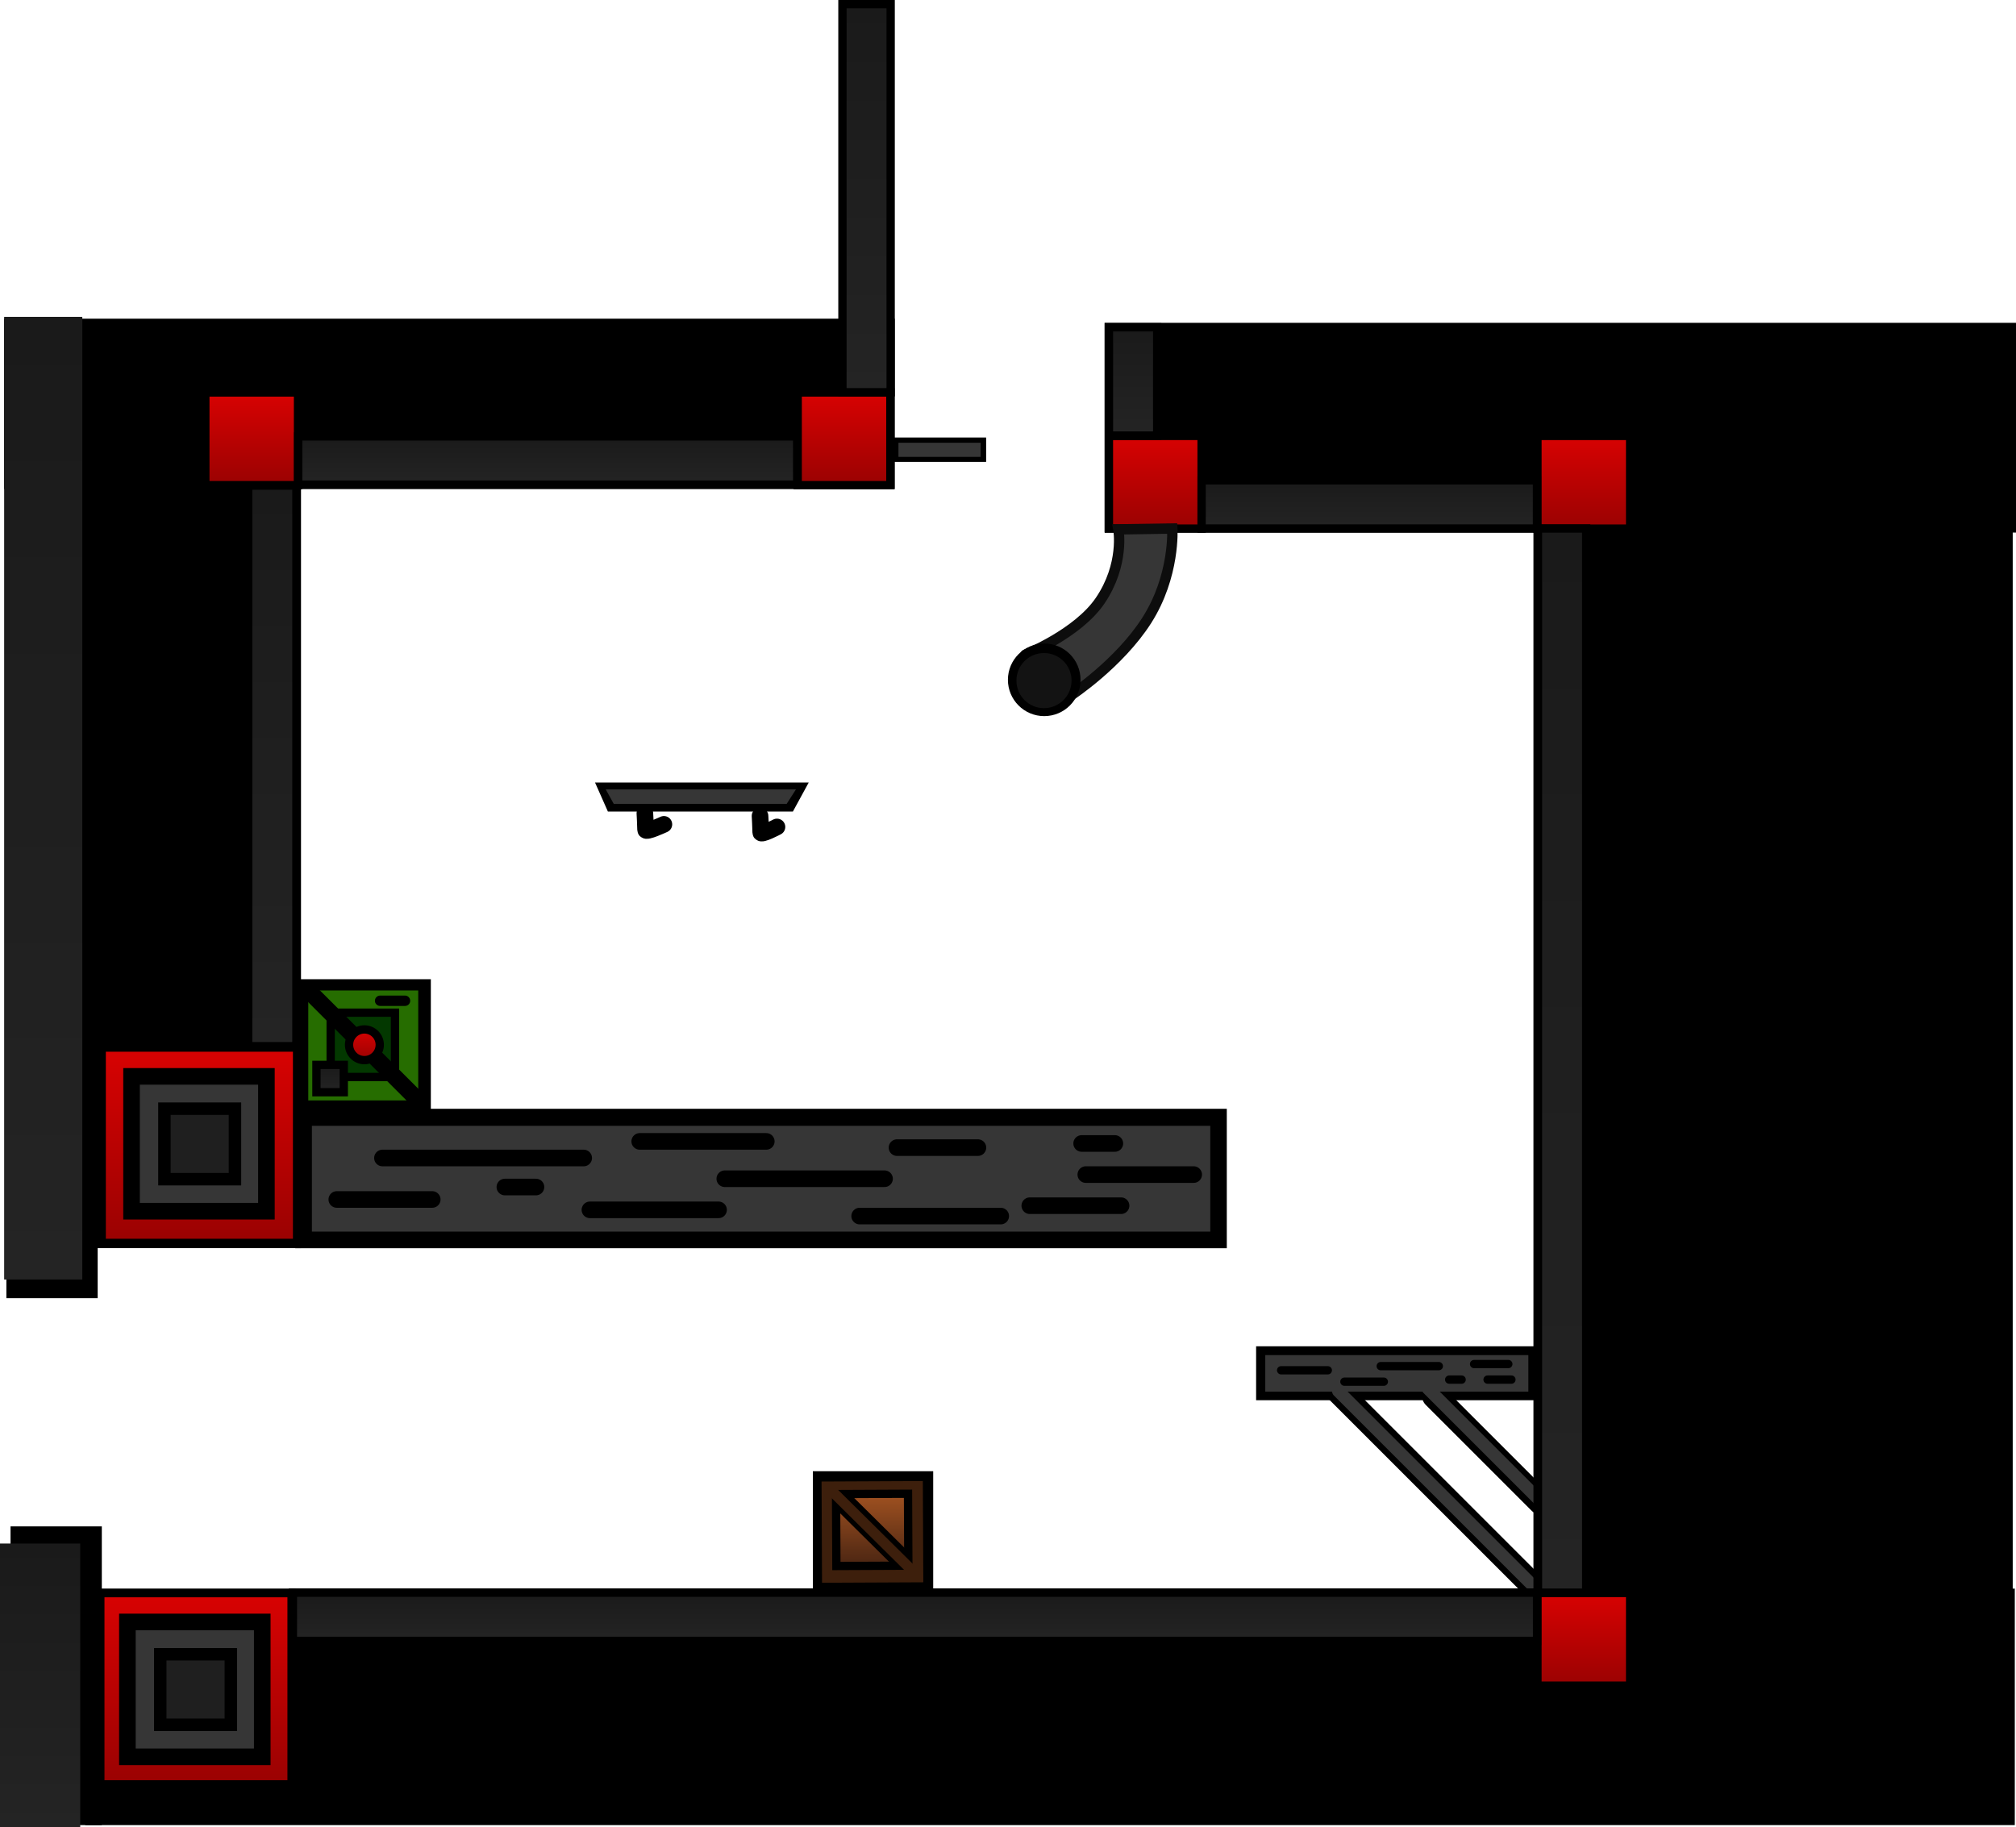 <svg version="1.1" xmlns="http://www.w3.org/2000/svg" xmlns:xlink="http://www.w3.org/1999/xlink" width="485.829" height="440.399" viewBox="0,0,485.829,440.399"><defs><linearGradient x1="7.107" y1="293.043" x2="7.107" y2="361.409" gradientUnits="userSpaceOnUse" id="color-1"><stop offset="0" stop-color="#1a1a1a"/><stop offset="1" stop-color="#242424"/></linearGradient><linearGradient x1="200.843" y1="15.605" x2="200.843" y2="37.939" gradientUnits="userSpaceOnUse" id="color-2"><stop offset="0" stop-color="#d80202"/><stop offset="1" stop-color="#9a0202"/></linearGradient><linearGradient x1="275.843" y1="26.082" x2="275.843" y2="48.415" gradientUnits="userSpaceOnUse" id="color-3"><stop offset="0" stop-color="#d80202"/><stop offset="1" stop-color="#9a0202"/></linearGradient><linearGradient x1="379.115" y1="26.083" x2="379.115" y2="48.417" gradientUnits="userSpaceOnUse" id="color-4"><stop offset="0" stop-color="#d80202"/><stop offset="1" stop-color="#9a0202"/></linearGradient><linearGradient x1="58.093" y1="15.605" x2="58.093" y2="37.939" gradientUnits="userSpaceOnUse" id="color-5"><stop offset="0" stop-color="#d80202"/><stop offset="1" stop-color="#9a0202"/></linearGradient><linearGradient x1="379.115" y1="304.958" x2="379.115" y2="327.292" gradientUnits="userSpaceOnUse" id="color-6"><stop offset="0" stop-color="#d80202"/><stop offset="1" stop-color="#9a0202"/></linearGradient><linearGradient x1="45.491" y1="173.5" x2="45.491" y2="220.584" gradientUnits="userSpaceOnUse" id="color-7"><stop offset="0" stop-color="#d80202"/><stop offset="1" stop-color="#9a0202"/></linearGradient><linearGradient x1="373.882" y1="48.395" x2="373.882" y2="304.887" gradientUnits="userSpaceOnUse" id="color-8"><stop offset="0" stop-color="#1a1a1a"/><stop offset="1" stop-color="#242424"/></linearGradient><linearGradient x1="217.941" y1="304.89" x2="217.941" y2="316.51" gradientUnits="userSpaceOnUse" id="color-9"><stop offset="0" stop-color="#1a1a1a"/><stop offset="1" stop-color="#242424"/></linearGradient><linearGradient x1="63.062" y1="38.048" x2="63.062" y2="173.168" gradientUnits="userSpaceOnUse" id="color-10"><stop offset="0" stop-color="#1a1a1a"/><stop offset="1" stop-color="#242424"/></linearGradient><linearGradient x1="207.638" y1="279.789" x2="207.735" y2="300.693" gradientUnits="userSpaceOnUse" id="color-11"><stop offset="0" stop-color="#a75522"/><stop offset="1" stop-color="#3f1f10"/></linearGradient><linearGradient x1="76.993" y1="177.673" x2="76.993" y2="184.266" gradientUnits="userSpaceOnUse" id="color-12"><stop offset="0" stop-color="#1a1a1a"/><stop offset="1" stop-color="#242424"/></linearGradient><linearGradient x1="129.425" y1="26.198" x2="129.425" y2="37.818" gradientUnits="userSpaceOnUse" id="color-13"><stop offset="0" stop-color="#1a1a1a"/><stop offset="1" stop-color="#242424"/></linearGradient><linearGradient x1="327.422" y1="36.776" x2="327.422" y2="48.396" gradientUnits="userSpaceOnUse" id="color-14"><stop offset="0" stop-color="#1a1a1a"/><stop offset="1" stop-color="#242424"/></linearGradient><linearGradient x1="270.496" y1="-0.115" x2="270.496" y2="25.988" gradientUnits="userSpaceOnUse" id="color-15"><stop offset="0" stop-color="#1a1a1a"/><stop offset="1" stop-color="#242424"/></linearGradient><linearGradient x1="206.268" y1="-77.99" x2="206.268" y2="15.552" gradientUnits="userSpaceOnUse" id="color-16"><stop offset="0" stop-color="#1a1a1a"/><stop offset="1" stop-color="#242424"/></linearGradient><linearGradient x1="44.661" y1="305" x2="44.661" y2="351.091" gradientUnits="userSpaceOnUse" id="color-17"><stop offset="0" stop-color="#d80202"/><stop offset="1" stop-color="#9a0202"/></linearGradient><linearGradient x1="7.857" y1="-2.621" x2="7.857" y2="229.409" gradientUnits="userSpaceOnUse" id="color-18"><stop offset="0" stop-color="#1a1a1a"/><stop offset="1" stop-color="#242424"/></linearGradient><linearGradient x1="85.257" y1="169.132" x2="85.257" y2="176.532" gradientUnits="userSpaceOnUse" id="color-19"><stop offset="0" stop-color="#d80202"/><stop offset="1" stop-color="#9a0202"/></linearGradient></defs><g transform="translate(2.559,78.99)"><g data-paper-data="{&quot;isPaintingLayer&quot;:true}" fill-rule="nonzero" stroke-linejoin="miter" stroke-miterlimit="10" stroke-dasharray="" stroke-dashoffset="0" style="mix-blend-mode: normal"><path d="M-0.021,360.909v-72h22v72z" fill="#000000" stroke="none" stroke-width="0" stroke-linecap="butt"/><path d="M-2.559,361.409v-68.366h19.333v68.366z" fill="url(#color-1)" stroke="none" stroke-width="0" stroke-linecap="butt"/><path d="M300.147,258.5v-13h68v13z" fill="#000000" stroke="none" stroke-width="0" stroke-linecap="butt"/><path d="M368.647,283l-25.5,-25.5" fill="none" stroke="#000000" stroke-width="6" stroke-linecap="round"/><path d="M367.647,304l-48.5,-48.5" fill="none" stroke="#000000" stroke-width="6" stroke-linecap="round"/><path d="M-1.559,38.873v-41.051h214.619v41.051z" data-paper-data="{&quot;index&quot;:null}" fill="#000000" stroke="none" stroke-width="0" stroke-linecap="butt"/><path d="M368.447,304.8l-48.5,-48.5" fill="none" stroke="#363636" stroke-width="3" stroke-linecap="round"/><path d="M263.624,49.371v-50.553h219.646v50.553z" data-paper-data="{&quot;index&quot;:null}" fill="#000000" stroke="none" stroke-width="0" stroke-linecap="butt"/><path d="M341.547,255.7l27.1,27.1" fill="none" stroke="#363636" stroke-width="3" stroke-linecap="round"/><path d="M212.655,32.341v-5.878h22.43v5.878z" fill="#000000" stroke="none" stroke-width="0" stroke-linecap="butt"/><path d="M17.979,360.909v-57h465v57z" fill="#000000" stroke="none" stroke-width="0" stroke-linecap="butt"/><path d="M366.979,313.908v-266h115.501v266z" fill="#000000" stroke="none" stroke-width="0" stroke-linecap="butt"/><path d="M-1.021,221.843v-184h71v184z" fill="#000000" stroke="none" stroke-width="0" stroke-linecap="butt"/><path d="M-1.021,233.909v-16h22v16z" fill="#000000" stroke="none" stroke-width="0" stroke-linecap="butt"/><path d="M68.594,221.865v-33.607h224.489v33.607z" fill="#000000" stroke="none" stroke-width="0" stroke-linecap="butt"/><path d="M143.934,116.613l-3.1,-7h51.5l-3.815,7z" fill="#000000" stroke="none" stroke-width="0" stroke-linecap="butt"/><path d="M69.268,189.028v-32h32v32z" fill="#000000" stroke="none" stroke-width="0" stroke-linecap="butt"/><path d="M193.329,304.613v-29h29v29z" fill="#000000" stroke="none" stroke-width="0" stroke-linecap="butt"/><path d="M189.676,37.939v-22.333h22.333v22.333z" fill="url(#color-2)" stroke="#000000" stroke-width="2" stroke-linecap="butt"/><path d="M264.676,48.415v-22.333h22.333v22.333z" fill="url(#color-3)" stroke="#000000" stroke-width="2" stroke-linecap="butt"/><path d="M367.948,48.417v-22.333h22.333v22.333z" fill="url(#color-4)" stroke="#000000" stroke-width="2" stroke-linecap="butt"/><path d="M46.926,37.939v-22.333h22.333v22.333z" fill="url(#color-5)" stroke="#000000" stroke-width="2" stroke-linecap="butt"/><path d="M367.948,327.292v-22.333h22.333v22.333z" fill="url(#color-6)" stroke="#000000" stroke-width="2" stroke-linecap="butt"/><path d="M21.949,220.584v-47.083h47.083v47.083z" fill="url(#color-7)" stroke="#000000" stroke-width="2" stroke-linecap="butt"/><path d="M368.072,48.395h11.62v256.492h-11.62z" data-paper-data="{&quot;index&quot;:null}" fill="url(#color-8)" stroke="#000000" stroke-width="2" stroke-linecap="butt"/><path d="M367.854,304.89v11.62h-299.825v-11.62z" data-paper-data="{&quot;index&quot;:null}" fill="url(#color-9)" stroke="#000000" stroke-width="2" stroke-linecap="butt"/><path d="M68.872,173.168h-11.62v-135.12h11.62z" data-paper-data="{&quot;index&quot;:null}" fill="url(#color-10)" stroke="#000000" stroke-width="2" stroke-linecap="butt"/><path d="M72.605,217.863v-25.5c0,0 156.372,0 190.597,0c12.617,0 25.903,0 25.903,0v25.5z" fill="#363636" stroke="none" stroke-width="0" stroke-linecap="butt"/><path d="M197.283,300.741l-0.097,-20.904l20.904,-0.097l0.097,20.904z" fill="url(#color-11)" stroke="#3d1f0c" stroke-width="3.5" stroke-linecap="butt"/><path d="M199,298.459l-0.08,-17.338l17.338,-0.08l0.08,17.338z" fill="none" stroke="#000000" stroke-width="2" stroke-linecap="butt"/><path d="M213.837,296.038l-13.087,-12.966" fill="none" stroke="#000000" stroke-width="5" stroke-linecap="round"/><path d="M198.032,280.502l18.801,18.627" fill="none" stroke="#3d1f0c" stroke-width="2.5" stroke-linecap="round"/><path d="M101.605,210.115h-23" fill="none" stroke="#000000" stroke-width="4" stroke-linecap="round"/><path d="M89.605,200.115h48.5" fill="none" stroke="#000000" stroke-width="4" stroke-linecap="round"/><path d="M119.105,207.115h7.5" fill="none" stroke="#000000" stroke-width="4" stroke-linecap="round"/><path d="M139.605,212.615h31" fill="none" stroke="#000000" stroke-width="4" stroke-linecap="round"/><path d="M151.605,196.115h30.5" fill="none" stroke="#000000" stroke-width="4" stroke-linecap="round"/><path d="M172.105,205.115h38.5" fill="none" stroke="#000000" stroke-width="4" stroke-linecap="round"/><path d="M238.605,214.115h-34" fill="none" stroke="#000000" stroke-width="4" stroke-linecap="round"/><path d="M233.105,197.615h-19.5" fill="none" stroke="#000000" stroke-width="4" stroke-linecap="round"/><path d="M259.105,204.115h26" fill="none" stroke="#000000" stroke-width="4" stroke-linecap="round"/><path d="M245.605,211.615h22" fill="none" stroke="#000000" stroke-width="4" stroke-linecap="round"/><path d="M258.105,196.615h8" fill="none" stroke="#000000" stroke-width="4" stroke-linecap="round"/><path d="M70.73,187.24v-28.5h28.5v28.5z" fill="#266d00" stroke="#000000" stroke-width="2" stroke-linecap="butt"/><path d="M77.13,180.59v-15.5h15.5v15.5z" fill="#033800" stroke="#000000" stroke-width="2" stroke-linecap="butt"/><path d="M72.48,160.49l24.375,24.375" fill="none" stroke="#000000" stroke-width="4" stroke-linecap="round"/><path d="M89.043,162.219h6" fill="none" stroke="#000000" stroke-width="2.5" stroke-linecap="round"/><path d="M73.696,184.266v-6.593h6.593v6.593z" fill="url(#color-12)" stroke="#000000" stroke-width="2" stroke-linecap="butt"/><path d="M244.555,78.798c0,0 12.602,-5.044 18,-13c5.957,-8.779 4.4,-17.2 4.4,-17.2l13,-0.2c0,0 0.71,11.413 -6.2,22.2c-6.646,10.375 -18.2,18 -18.2,18" fill="#363636" stroke="#0d0d0d" stroke-width="2.5" stroke-linecap="round"/><path d="M145.343,114.76l-1.925,-3.481h45.833l-2.228,3.481z" fill="#363636" stroke="none" stroke-width="0" stroke-linecap="butt"/><path d="M157.432,119.7c0,0 -4.417,2.076 -4.417,1.333c0,-0.935 -0.167,-4 -0.167,-4" fill="none" stroke="#000000" stroke-width="4" stroke-linecap="round"/><path d="M240.335,84.863c0,-4.832 3.918,-8.75 8.75,-8.75c4.832,0 8.75,3.918 8.75,8.75c0,4.832 -3.918,8.75 -8.75,8.75c-4.832,0 -8.75,-3.918 -8.75,-8.75z" fill="#000000" stroke="none" stroke-width="0" stroke-linecap="butt"/><path d="M184.682,120.325c0,0 -3.917,2.076 -3.917,1.333c0,-0.935 -0.167,-4 -0.167,-4" fill="none" stroke="#000000" stroke-width="4" stroke-linecap="round"/><path d="M242.384,85.051c0,-3.669 2.974,-6.643 6.643,-6.643c3.669,0 6.643,2.974 6.643,6.643c0,3.669 -2.974,6.643 -6.643,6.643c-3.669,0 -6.643,-2.974 -6.643,-6.643z" fill="#131313" stroke="none" stroke-width="0" stroke-linecap="butt"/><path d="M213.955,31.132v-3.4h19.8v3.4z" fill="#363636" stroke="none" stroke-width="0" stroke-linecap="butt"/><path d="M69.302,37.818v-11.62h120.245v11.62z" data-paper-data="{&quot;index&quot;:null}" fill="url(#color-13)" stroke="#000000" stroke-width="2" stroke-linecap="butt"/><path d="M287.014,48.396v-11.62h80.817v11.62z" data-paper-data="{&quot;index&quot;:null}" fill="url(#color-14)" stroke="#000000" stroke-width="2" stroke-linecap="butt"/><path d="M264.686,-0.115h11.62v26.103h-11.62z" data-paper-data="{&quot;index&quot;:null}" fill="url(#color-15)" stroke="#000000" stroke-width="2" stroke-linecap="butt"/><path d="M212.078,15.552h-11.62v-93.542h11.62z" data-paper-data="{&quot;index&quot;:null}" fill="url(#color-16)" stroke="#000000" stroke-width="2" stroke-linecap="butt"/><path d="M302.355,256.426v-8.8h63.4v8.8z" fill="#363636" stroke="none" stroke-width="0" stroke-linecap="butt"/><path d="M21.616,351.091v-46.091h46.091v46.091z" fill="url(#color-17)" stroke="#000000" stroke-width="2" stroke-linecap="butt"/><path d="M317.425,251.283h-11.25" fill="none" stroke="#000000" stroke-width="2" stroke-linecap="round"/><path d="M321.425,254.033h9.5" fill="none" stroke="#000000" stroke-width="2" stroke-linecap="round"/><path d="M330.175,250.283h14" fill="none" stroke="#000000" stroke-width="2" stroke-linecap="round"/><path d="M349.675,253.533h-3" fill="none" stroke="#000000" stroke-width="2" stroke-linecap="round"/><path d="M360.925,249.783h-8.25" fill="none" stroke="#000000" stroke-width="2" stroke-linecap="round"/><path d="M361.675,253.533h-5.75" fill="none" stroke="#000000" stroke-width="2" stroke-linecap="round"/><path d="M17.274,-2.621v232.03h-18.833v-232.03z" data-paper-data="{&quot;index&quot;:null}" fill="url(#color-18)" stroke="none" stroke-width="0" stroke-linecap="butt"/><path d="M81.557,172.832c0,-2.043 1.657,-3.7 3.7,-3.7c2.043,0 3.7,1.657 3.7,3.7c0,2.043 -1.657,3.7 -3.7,3.7c-2.043,0 -3.7,-1.657 -3.7,-3.7z" fill="url(#color-19)" stroke="#000000" stroke-width="2" stroke-linecap="butt"/><path d="M29.141,212.943v-32.5h32.5v32.5z" fill="#363636" stroke="#000000" stroke-width="4" stroke-linecap="butt"/><path d="M37.064,205.226v-17h17v17z" fill="#1f1f1f" stroke="#000000" stroke-width="3" stroke-linecap="butt"/><path d="M28.141,344.443v-32.5h32.5v32.5z" fill="#363636" stroke="#000000" stroke-width="4" stroke-linecap="butt"/><path d="M36.064,336.726v-17h17v17z" fill="#1f1f1f" stroke="#000000" stroke-width="3" stroke-linecap="butt"/></g></g></svg>